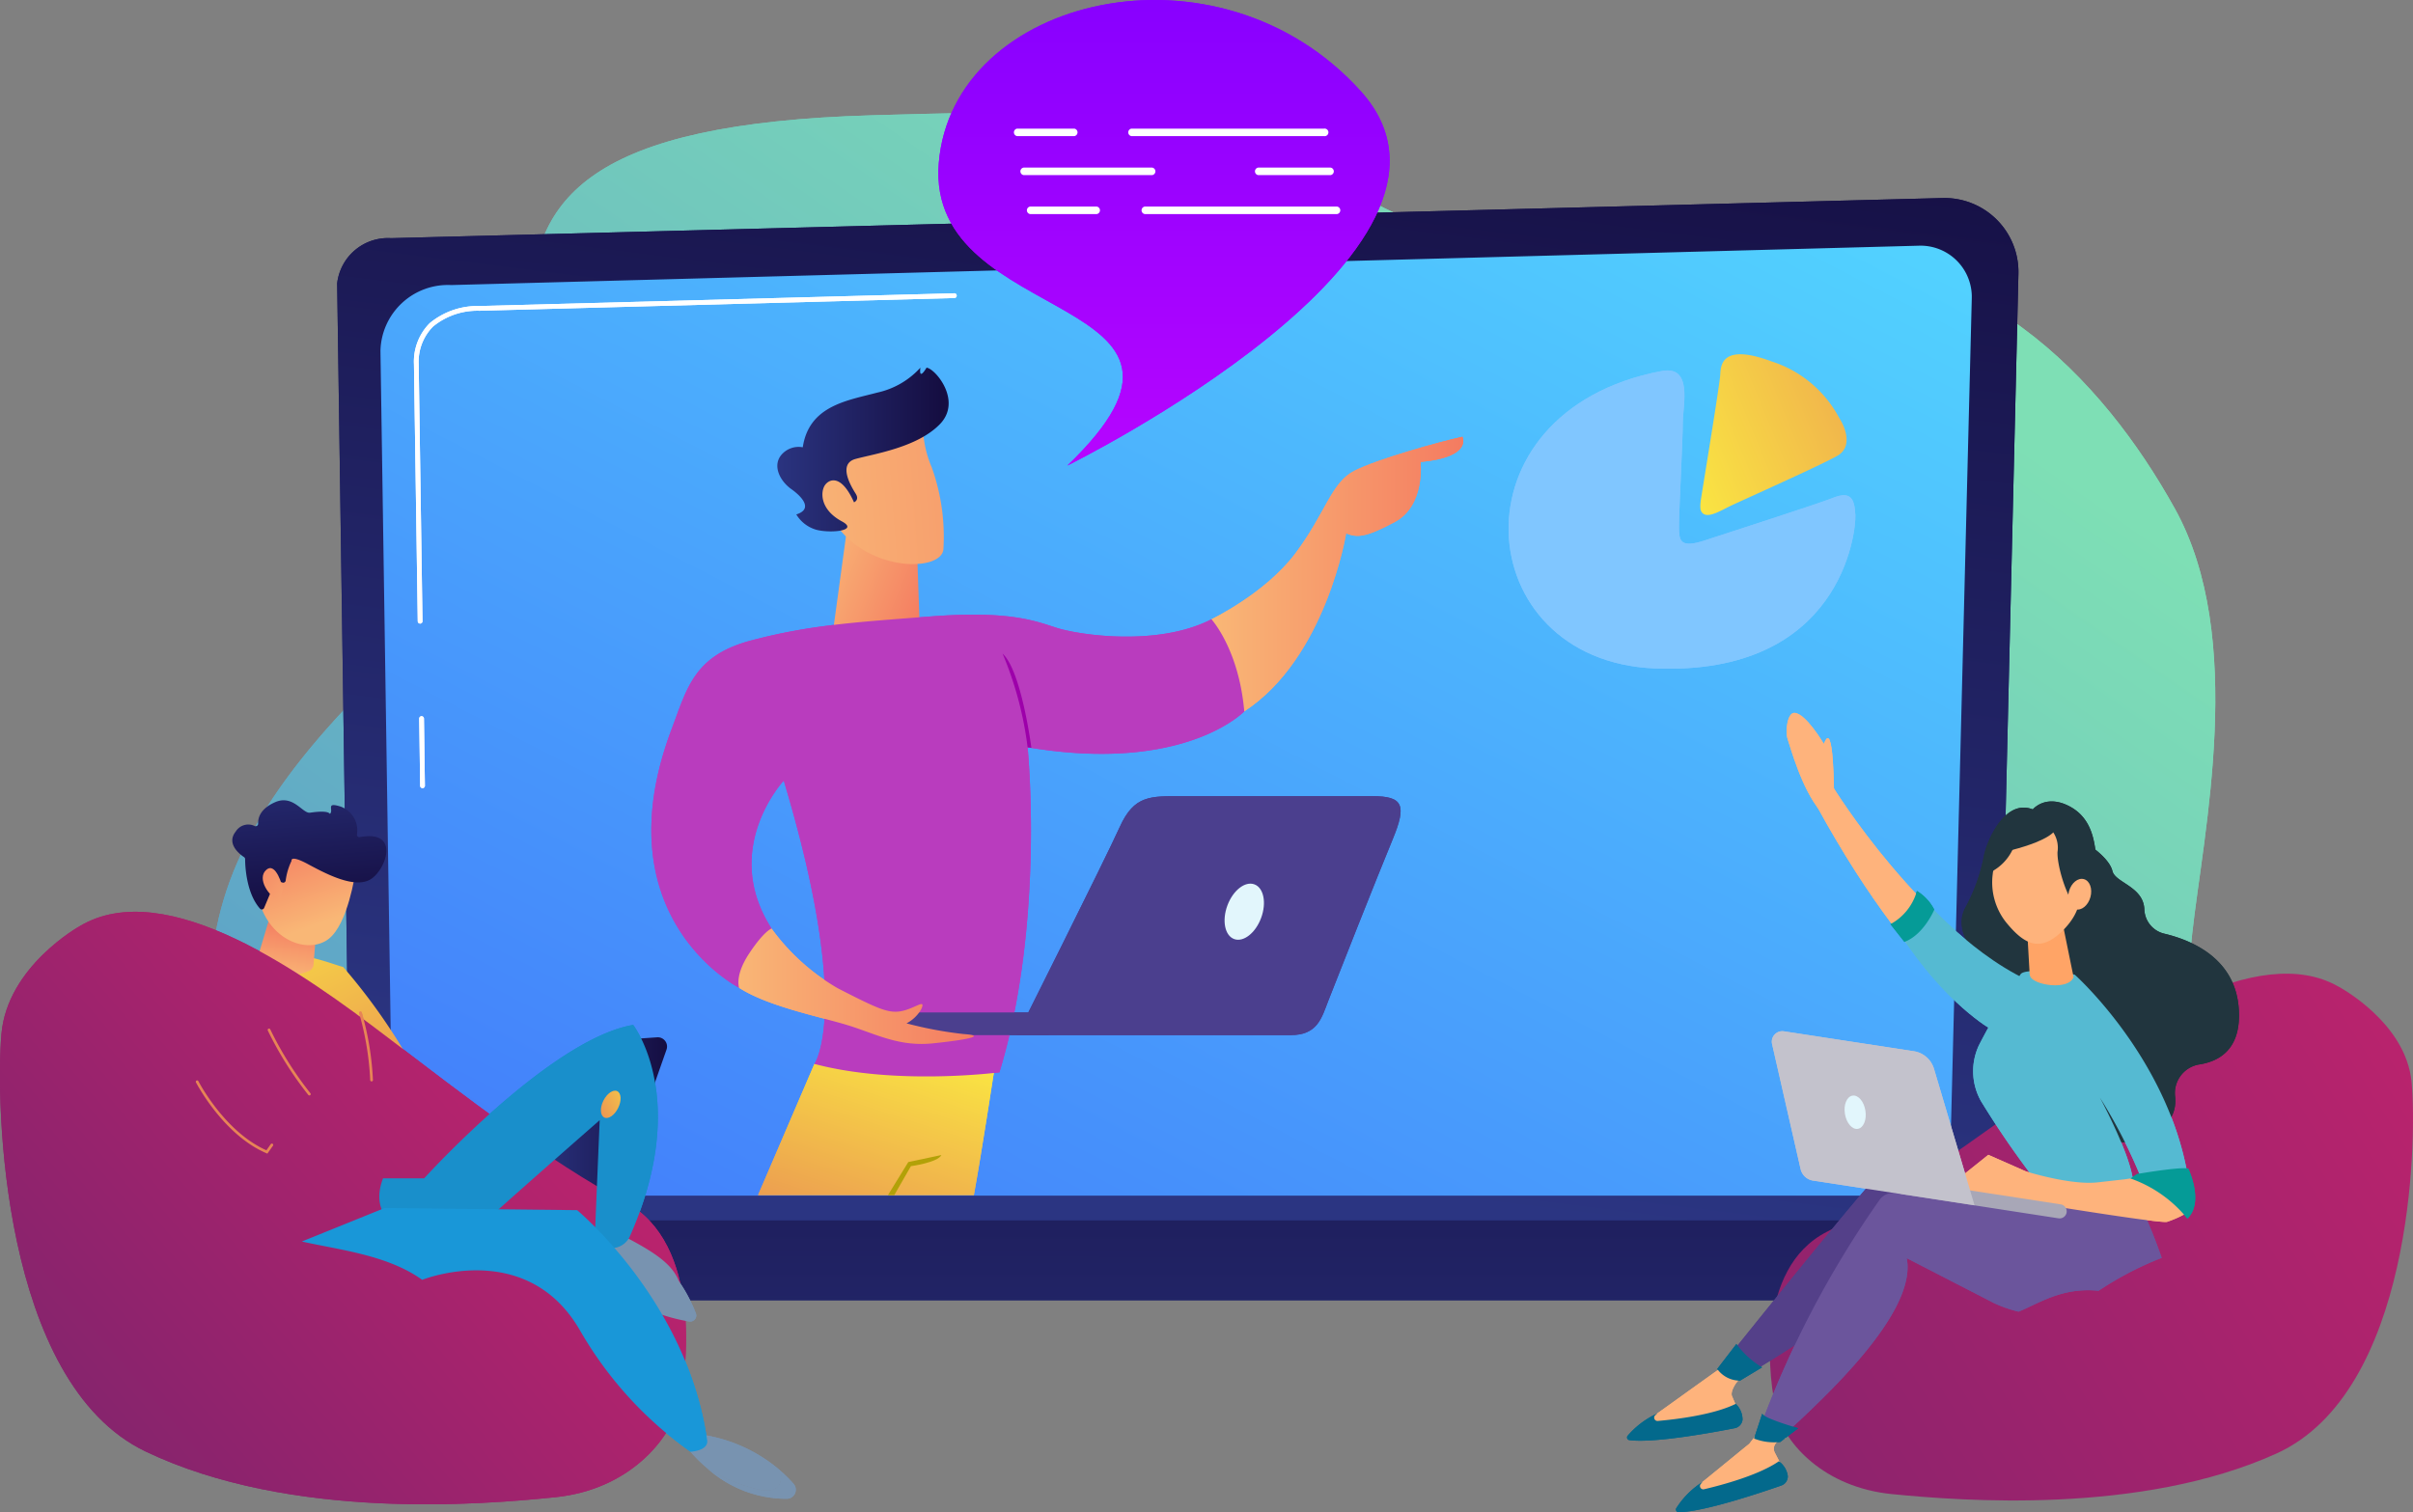 <svg xmlns="http://www.w3.org/2000/svg" xmlns:xlink="http://www.w3.org/1999/xlink" width="254.372" height="159.461" viewBox="0 0 254.372 159.461">
  <rect x="0" y="0" width="254.372" height="159.461" fill="#808080" stroke="none"/>
  <defs>
    <linearGradient id="linear-gradient" x1="0.072" y1="0.926" x2="0.874" y2="0.24" gradientUnits="objectBoundingBox">
      <stop offset="0" stop-color="#5ca1c9"/>
      <stop offset="1" stop-color="#7edfb5"/>
    </linearGradient>
    <linearGradient id="linear-gradient-3" x1="0.411" y1="0.932" x2="0.634" y2="-0.163" gradientUnits="objectBoundingBox">
      <stop offset="0" stop-color="#2b3582"/>
      <stop offset="1" stop-color="#150e42"/>
    </linearGradient>
    <linearGradient id="linear-gradient-4" x1="1.027" y1="-0.088" x2="-0.579" y2="1.773" gradientUnits="objectBoundingBox">
      <stop offset="0" stop-color="#53d8ff"/>
      <stop offset="1" stop-color="#3840f7"/>
    </linearGradient>
    <linearGradient id="linear-gradient-5" x1="0" y1="0.5" x2="1" y2="0.5" xlink:href="#linear-gradient-4"/>
    <linearGradient id="linear-gradient-9" x1="0.463" y1="5.274" x2="0.538" y2="-4.364" xlink:href="#linear-gradient-3"/>
    <linearGradient id="linear-gradient-11" x1="0.5" x2="0.5" y2="1" gradientUnits="objectBoundingBox">
      <stop offset="0" stop-color="#80f"/>
      <stop offset="1" stop-color="#b605ff"/>
    </linearGradient>
    <linearGradient id="linear-gradient-13" x1="1.041" y1="-0.295" x2="-0.728" y2="2.739" gradientUnits="objectBoundingBox">
      <stop offset="0" stop-color="#fdf53f"/>
      <stop offset="0.665" stop-color="#e57a58"/>
      <stop offset="1" stop-color="#d93c65"/>
    </linearGradient>
    <linearGradient id="linear-gradient-14" y1="0.5" x2="1" y2="0.5" gradientUnits="objectBoundingBox">
      <stop offset="0" stop-color="#f9b776"/>
      <stop offset="1" stop-color="#f47960"/>
    </linearGradient>
    <linearGradient id="linear-gradient-15" x1="-0.143" y1="0.118" x2="0.987" y2="0.852" xlink:href="#linear-gradient-14"/>
    <linearGradient id="linear-gradient-16" x1="-0.051" y1="0.573" x2="2.769" y2="0.325" xlink:href="#linear-gradient-14"/>
    <linearGradient id="linear-gradient-17" x1="0" y1="0.5" x2="1" y2="0.5" xlink:href="#linear-gradient-3"/>
    <linearGradient id="linear-gradient-25" x1="1" y1="0.172" x2="-0.62" y2="1.419" gradientUnits="objectBoundingBox">
      <stop offset="0" stop-color="#cb236d"/>
      <stop offset="1" stop-color="#4c246d"/>
    </linearGradient>
    <linearGradient id="linear-gradient-26" x1="0.721" y1="0.212" x2="0.27" y2="0.899" xlink:href="#linear-gradient-14"/>
    <linearGradient id="linear-gradient-27" x1="0.293" y1="-0.229" x2="0.941" y2="1.514" xlink:href="#linear-gradient-13"/>
    <linearGradient id="linear-gradient-28" x1="0.461" y1="0.791" x2="1.158" y2="-1.379" xlink:href="#linear-gradient-14"/>
    <linearGradient id="linear-gradient-29" x1="0.443" y1="1.062" x2="0.553" y2="0.1" xlink:href="#linear-gradient-14"/>
    <linearGradient id="linear-gradient-30" x1="0.619" y1="0.82" x2="0.308" y2="-0.114" xlink:href="#linear-gradient-14"/>
    <linearGradient id="linear-gradient-31" x1="0.39" y1="-0.473" x2="0.567" y2="0.954" xlink:href="#linear-gradient-3"/>
    <linearGradient id="linear-gradient-32" x1="1.286" y1="2.058" x2="-0.186" y2="-0.895" xlink:href="#linear-gradient-14"/>
    <linearGradient id="linear-gradient-34" x1="2.227" y1="-0.762" x2="-2.036" y2="2.353" gradientUnits="objectBoundingBox">
      <stop offset="0" stop-color="#fdf53f"/>
      <stop offset="1" stop-color="#d93c65"/>
    </linearGradient>
    <linearGradient id="linear-gradient-35" x1="1.018" y1="-0.604" x2="0.278" y2="0.973" xlink:href="#linear-gradient-3"/>
    <linearGradient id="linear-gradient-47" x1="1.269" y1="-0.322" x2="-1.712" y2="1.267" xlink:href="#linear-gradient-25"/>
    <linearGradient id="linear-gradient-49" x1="-0.489" y1="0.85" x2="3.46" y2="-1.121" xlink:href="#linear-gradient-13"/>
  </defs>
  <g id="Grupo_2055" data-name="Grupo 2055" transform="translate(-640.136 -177)">
    <path id="Trazado_3154" data-name="Trazado 3154" d="M5993.685,6969.892c.276-10.624,5.222-20.168,17.519-32.271s15.94-27.181,16.213-38.8,6.195-19.511,36.071-20.361,35.069-.48,49.917,7.684,23.592,8.932,44.906,7.2,34.888,12.966,42.448,26.6,3.006,34.095,1.822,44.852,2.186,20.169-6.194,27.277-157.1,8.484-169.608,6.819S5993.259,6986.22,5993.685,6969.892Z" transform="translate(-5331.354 -6689.305)" fill="url(#linear-gradient)"/>
    <path id="Trazado_3249" data-name="Trazado 3249" d="M5993.685,6969.892c.276-10.624,5.222-20.168,17.519-32.271s15.94-27.181,16.213-38.8,6.195-19.511,36.071-20.361,35.069-.48,49.917,7.684,23.592,8.932,44.906,7.2,34.888,12.966,42.448,26.6,3.006,34.095,1.822,44.852,2.186,20.169-6.194,27.277-157.1,8.484-169.608,6.819S5993.259,6986.22,5993.685,6969.892Z" transform="translate(-5331.354 -6689.305)" fill="url(#linear-gradient)"/>
    <g id="Grupo_2047" data-name="Grupo 2047" transform="translate(675.68 197.88)">
      <path id="Trazado_3155" data-name="Trazado 3155" d="M6222.7,7019.937a3.1,3.1,0,0,1-3.1,3.091H6052.254a3.1,3.1,0,0,1-3.095-3.091l-1.393-96.176a5.389,5.389,0,0,1,5.675-4.771L6217,6914.759a7.8,7.8,0,0,1,8,7.977Z" transform="translate(-6047.767 -6914.756)" fill="url(#linear-gradient-3)"/>
      <path id="Trazado_3156" data-name="Trazado 3156" d="M5275.9,6981.383a2.9,2.9,0,0,1-2.89,2.891h-158.37a2.9,2.9,0,0,1-2.891-2.891l-1.3-86.187a7.113,7.113,0,0,1,7.457-6.94l154.747-4.151a5.4,5.4,0,0,1,5.549,5.256c0,.093,0,.187,0,.28Z" transform="translate(-5105.886 -6879.077)" fill="url(#linear-gradient-4)"/>
      <path id="Trazado_3159" data-name="Trazado 3159" d="M5144,6997.169c.165-7.124.1-70.2-.306-75.651s8.077-6.47,21.1-7.083,122.937-3.041,125.767-3.27c6.362-.516,7.678,8.992,7.042,29.633-.479,15.507-1.271,41.053-1.636,52.8a6.482,6.482,0,0,1-6.467,6.284c-26.449.073-127.82.363-134.568.564C5147.168,7000.677,5143.932,6999.993,5144,6997.169Z" transform="translate(-5131.16 -6899.642)" fill="url(#linear-gradient-5)"/>
    </g>
    <g id="Grupo_2048" data-name="Grupo 2048" transform="translate(675.68 197.88)">
      <path id="Trazado_3155-2" data-name="Trazado 3155" d="M6222.7,7019.937a3.1,3.1,0,0,1-3.1,3.091H6052.254a3.1,3.1,0,0,1-3.095-3.091l-1.393-96.176a5.389,5.389,0,0,1,5.675-4.771L6217,6914.759a7.8,7.8,0,0,1,8,7.977Z" transform="translate(-6047.767 -6914.756)" fill="url(#linear-gradient-3)"/>
      <path id="Trazado_3156-2" data-name="Trazado 3156" d="M5275.9,6981.383a2.9,2.9,0,0,1-2.89,2.891h-158.37a2.9,2.9,0,0,1-2.891-2.891l-1.3-86.187a7.113,7.113,0,0,1,7.457-6.94l154.747-4.151a5.4,5.4,0,0,1,5.549,5.256c0,.093,0,.187,0,.28Z" transform="translate(-5105.886 -6879.077)" fill="url(#linear-gradient-4)"/>
      <path id="Trazado_3159-2" data-name="Trazado 3159" d="M5144,6997.169c.165-7.124.1-70.2-.306-75.651s8.077-6.47,21.1-7.083,122.937-3.041,125.767-3.27c6.362-.516,7.678,8.992,7.042,29.633-.479,15.507-1.271,41.053-1.636,52.8a6.482,6.482,0,0,1-6.467,6.284c-26.449.073-127.82.363-134.568.564C5147.168,7000.677,5143.932,6999.993,5144,6997.169Z" transform="translate(-5131.16 -6899.642)" fill="url(#linear-gradient-5)"/>
    </g>
    <g id="Grupo_2000" data-name="Grupo 2000" transform="translate(683.776 207.927)">
      <path id="Trazado_3157" data-name="Trazado 3157" d="M6076.369,7136.882a.249.249,0,0,1-.249-.247l-.1-7.08a.249.249,0,0,1,.246-.253.255.255,0,0,1,.253.246l.1,7.081a.25.25,0,0,1-.246.253Z" transform="translate(-6075.467 -7084.703)" fill="#fff"/>
      <path id="Trazado_3158" data-name="Trazado 3158" d="M6074.441,6983.51a.251.251,0,0,1-.25-.246l-.4-27.119a5.752,5.752,0,0,1,1.662-4.314,7.912,7.912,0,0,1,5.238-1.807l50.059-1.343a.25.25,0,0,1,.013.5l-50.073,1.342a7.363,7.363,0,0,0-4.891,1.668,5.27,5.27,0,0,0-1.509,3.951l.4,27.114a.25.25,0,0,1-.246.254Z" transform="translate(-6073.793 -6948.681)" fill="#fff"/>
    </g>
    <g id="Grupo_2052" data-name="Grupo 2052" transform="translate(683.776 207.927)">
      <path id="Trazado_3157-2" data-name="Trazado 3157" d="M6076.369,7136.882a.249.249,0,0,1-.249-.247l-.1-7.08a.249.249,0,0,1,.246-.253.255.255,0,0,1,.253.246l.1,7.081a.25.25,0,0,1-.246.253Z" transform="translate(-6075.467 -7084.703)" fill="#fff"/>
      <path id="Trazado_3158-2" data-name="Trazado 3158" d="M6074.441,6983.51a.251.251,0,0,1-.25-.246l-.4-27.119a5.752,5.752,0,0,1,1.662-4.314,7.912,7.912,0,0,1,5.238-1.807l50.059-1.343a.25.25,0,0,1,.013.5l-50.073,1.342a7.363,7.363,0,0,0-4.891,1.668,5.27,5.27,0,0,0-1.509,3.951l.4,27.114a.25.25,0,0,1-.246.254Z" transform="translate(-6073.793 -6948.681)" fill="#fff"/>
    </g>
    <path id="Trazado_3160" data-name="Trazado 3160" d="M6205.243,7359.8H6016.388a4.238,4.238,0,0,1-4.225-4.225h0a4.237,4.237,0,0,1,4.225-4.225h188.855a4.238,4.238,0,0,1,4.226,4.225h0A4.238,4.238,0,0,1,6205.243,7359.8Z" transform="translate(-5345.275 -7045.661)" fill="url(#linear-gradient-9)"/>
    <path id="Trazado_3250" data-name="Trazado 3250" d="M6205.243,7359.8H6016.388a4.238,4.238,0,0,1-4.225-4.225h0a4.237,4.237,0,0,1,4.225-4.225h188.855a4.238,4.238,0,0,1,4.226,4.225h0A4.238,4.238,0,0,1,6205.243,7359.8Z" transform="translate(-5345.275 -7045.661)" fill="url(#linear-gradient-9)"/>
    <g id="Grupo_2004" data-name="Grupo 2004" transform="translate(739.056 177)">
      <path id="Trazado_3161" data-name="Trazado 3161" d="M6283.234,6879.289s46-22.726,30.954-39.458-43.086-10.044-44.507,7.566S6302.394,6860.877,6283.234,6879.289Z" transform="translate(-6269.638 -6830.193)" fill="url(#linear-gradient-11)"/>
      <g id="Grupo_2003" data-name="Grupo 2003" transform="translate(7.913 13.563)">
        <path id="Trazado_3162" data-name="Trazado 3162" d="M6371.183,6885.912h-20.3a.4.4,0,0,1,0-.791h20.3a.4.4,0,1,1,0,.791Z" transform="translate(-6338.438 -6885.121)" fill="#fff"/>
        <path id="Trazado_3163" data-name="Trazado 3163" d="M6308.1,6885.912h-6.024a.4.4,0,0,1,0-.791h6.024a.4.4,0,0,1,0,.791Z" transform="translate(-6301.684 -6885.121)" fill="#fff"/>
        <path id="Trazado_3164" data-name="Trazado 3164" d="M6412.615,6902.557h-7.623a.4.4,0,0,1,0-.792h7.623a.4.4,0,0,1,0,.792Z" transform="translate(-6379.186 -6897.655)" fill="#fff"/>
        <path id="Trazado_3165" data-name="Trazado 3165" d="M6318.394,6902.557H6304.85a.4.4,0,0,1,0-.792h13.543a.4.4,0,0,1,0,.792Z" transform="translate(-6303.771 -6897.655)" fill="#fff"/>
        <path id="Trazado_3166" data-name="Trazado 3166" d="M6376.837,6919.2h-20.262a.4.4,0,0,1,0-.792h20.262a.4.4,0,0,1,0,.792Z" transform="translate(-6342.724 -6910.189)" fill="#fff"/>
        <path id="Trazado_3167" data-name="Trazado 3167" d="M6314.635,6919.2h-7.015a.4.4,0,0,1,0-.792h7.015a.4.4,0,0,1,0,.792Z" transform="translate(-6305.857 -6910.189)" fill="#fff"/>
      </g>
    </g>
    <g id="Grupo_2051" data-name="Grupo 2051" transform="translate(739.056 177)">
      <path id="Trazado_3161-2" data-name="Trazado 3161" d="M6283.234,6879.289s46-22.726,30.954-39.458-43.086-10.044-44.507,7.566S6302.394,6860.877,6283.234,6879.289Z" transform="translate(-6269.638 -6830.193)" fill="url(#linear-gradient-11)"/>
      <g id="Grupo_2003-2" data-name="Grupo 2003" transform="translate(7.913 13.563)">
        <path id="Trazado_3162-2" data-name="Trazado 3162" d="M6371.183,6885.912h-20.3a.4.4,0,0,1,0-.791h20.3a.4.4,0,1,1,0,.791Z" transform="translate(-6338.438 -6885.121)" fill="#fff"/>
        <path id="Trazado_3163-2" data-name="Trazado 3163" d="M6308.1,6885.912h-6.024a.4.4,0,0,1,0-.791h6.024a.4.4,0,0,1,0,.791Z" transform="translate(-6301.684 -6885.121)" fill="#fff"/>
        <path id="Trazado_3164-2" data-name="Trazado 3164" d="M6412.615,6902.557h-7.623a.4.4,0,0,1,0-.792h7.623a.4.4,0,0,1,0,.792Z" transform="translate(-6379.186 -6897.655)" fill="#fff"/>
        <path id="Trazado_3165-2" data-name="Trazado 3165" d="M6318.394,6902.557H6304.85a.4.4,0,0,1,0-.792h13.543a.4.4,0,0,1,0,.792Z" transform="translate(-6303.771 -6897.655)" fill="#fff"/>
        <path id="Trazado_3166-2" data-name="Trazado 3166" d="M6376.837,6919.2h-20.262a.4.4,0,0,1,0-.792h20.262a.4.4,0,0,1,0,.792Z" transform="translate(-6342.724 -6910.189)" fill="#fff"/>
        <path id="Trazado_3167-2" data-name="Trazado 3167" d="M6314.635,6919.2h-7.015a.4.4,0,0,1,0-.792h7.015a.4.4,0,0,1,0,.792Z" transform="translate(-6305.857 -6910.189)" fill="#fff"/>
      </g>
    </g>
    <g id="Grupo_2005" data-name="Grupo 2005" transform="translate(708.798 215.774)">
      <path id="Trazado_3168" data-name="Trazado 3168" d="M6201.366,7298.375l5.939-13.83,18.911.954s-1.33,8.665-2.1,12.876Z" transform="translate(-6190.114 -7211.129)" fill="url(#linear-gradient-13)"/>
      <path id="Trazado_3169" data-name="Trazado 3169" d="M6394.929,7035.957s5.677-2.716,8.862-6.971,3.76-7.447,6.2-8.688,8.955-3.058,11.392-3.59c0,0,1.125,2.145-4.411,2.66,0,0,.516,4.587-2.693,6.316s-4.039,1.646-5.153,1.214c0,0-2.128,13.148-10.738,18.767Z" transform="translate(-6335.881 -7009.427)" fill="url(#linear-gradient-14)"/>
      <path id="Trazado_3170" data-name="Trazado 3170" d="M6157.928,7104.777c1.639-4.351,2.36-7.779,8.411-9.375s10.639-1.9,18.917-2.527,10.97.465,13.264,1.2,10.605,2.028,16.323-.9c0,0,2.893,3.158,3.458,9.708,0,0-6.25,6.582-22.839,3.79,0,0,1.862,18.407-2.97,34.275,0,0-10.861,1.418-19.5-.886,0,0,4.034-5.674-3.236-29.876,0,0-6.694,7.18-1.286,15.6a19.95,19.95,0,0,0-3.413,6.25S6150.448,7124.635,6157.928,7104.777Z" transform="translate(-6155.796 -7066.645)" fill="#b93cbe"/>
      <path id="Trazado_3171" data-name="Trazado 3171" d="M6257.5,7327.676l1.751-3.047s2.837-.388,3.214-1.175l-3.491.742-2.139,3.479Z" transform="translate(-6231.887 -7240.43)" fill="#b2a108"/>
      <path id="Trazado_3172" data-name="Trazado 3172" d="M6308.789,7119.276s-1.04-8.122-3.035-9.939a37.266,37.266,0,0,1,2.637,9.874Z" transform="translate(-6268.726 -7079.185)" fill="#9d00aa"/>
      <path id="Trazado_3173" data-name="Trazado 3173" d="M6311.9,7195.391s9.3-18.55,10.828-21.941,3.259-3.258,6.583-3.258h20.058c3.235,0,3.635.931,2.128,4.565s-6.1,15.249-6.793,17.044-1.131,3.59-3.957,3.59Z" transform="translate(-6273.353 -7125.011)" fill="#4b3f8e"/>
      <path id="Trazado_3174" data-name="Trazado 3174" d="M6260.407,7262.554H6275.8l-.565,2.393h-16.423Z" transform="translate(-6233.374 -7194.567)" fill="#4b3f8e"/>
      <ellipse id="Elipse_298" data-name="Elipse 298" cx="3.075" cy="1.895" rx="3.075" ry="1.895" transform="translate(59.657 59.586) rotate(-69.602)" fill="#e2f6fc"/>
      <path id="Trazado_3175" data-name="Trazado 3175" d="M6233.23,7066.581s4.921,3.391,9.175-.532l-.3-8.677-7.347-1.985Z" transform="translate(-6214.11 -7038.556)" fill="url(#linear-gradient-15)"/>
      <path id="Trazado_3176" data-name="Trazado 3176" d="M6229.862,7004.256a11.5,11.5,0,0,0,.931,4.422,21.666,21.666,0,0,1,1.23,8.644c-.2,2.327-7.58,2.46-11.2-2.427s-4.687-6.117-4.687-6.117l11.8-7.014Z" transform="translate(-6201.234 -6998.173)" fill="url(#linear-gradient-16)"/>
      <path id="Trazado_3177" data-name="Trazado 3177" d="M6217.667,7001.418s.6-.232.183-.9-1.964-3.142-.019-3.674,6.518-1.213,8.895-3.672-.5-5.869-1.413-5.952c0,0-.831,1.463-.648,0a8.634,8.634,0,0,1-4.537,2.627c-3.192.847-7.2,1.379-7.863,5.768a2.382,2.382,0,0,0-2.294.847c-.915,1.164-.066,2.744,1.081,3.558s2.327,2.11.532,2.676a3.621,3.621,0,0,0,2.095,1.612c1.446.4,4.576.125,2.708-.881-2.359-1.272-2.246-3.158-1.78-3.823C6215.044,6998.98,6216.32,6998.4,6217.667,7001.418Z" transform="translate(-6196.302 -6987.223)" fill="url(#linear-gradient-17)"/>
      <path id="Trazado_3178" data-name="Trazado 3178" d="M6196.461,7226.74a22.683,22.683,0,0,0,6.981,6.294c4.012,2.062,5.164,2.572,6.383,2.46s2.372-.975,2.527-.753-.51,1.417-1.662,1.994a40.207,40.207,0,0,0,6.051,1.13c2.5.177.2.621-3.236.976s-5.7-.824-8.577-1.773-8.688-2.017-11.879-4.078c0,0-.51-1.263,1.063-3.635S6196.461,7226.74,6196.461,7226.74Z" transform="translate(-6183.791 -7167.597)" fill="url(#linear-gradient-14)"/>
    </g>
    <g id="Grupo_2050" data-name="Grupo 2050" transform="translate(708.798 215.774)">
      <path id="Trazado_3168-2" data-name="Trazado 3168" d="M6201.366,7298.375l5.939-13.83,18.911.954s-1.33,8.665-2.1,12.876Z" transform="translate(-6190.114 -7211.129)" fill="url(#linear-gradient-13)"/>
      <path id="Trazado_3169-2" data-name="Trazado 3169" d="M6394.929,7035.957s5.677-2.716,8.862-6.971,3.76-7.447,6.2-8.688,8.955-3.058,11.392-3.59c0,0,1.125,2.145-4.411,2.66,0,0,.516,4.587-2.693,6.316s-4.039,1.646-5.153,1.214c0,0-2.128,13.148-10.738,18.767Z" transform="translate(-6335.881 -7009.427)" fill="url(#linear-gradient-14)"/>
      <path id="Trazado_3170-2" data-name="Trazado 3170" d="M6157.928,7104.777c1.639-4.351,2.36-7.779,8.411-9.375s10.639-1.9,18.917-2.527,10.97.465,13.264,1.2,10.605,2.028,16.323-.9c0,0,2.893,3.158,3.458,9.708,0,0-6.25,6.582-22.839,3.79,0,0,1.862,18.407-2.97,34.275,0,0-10.861,1.418-19.5-.886,0,0,4.034-5.674-3.236-29.876,0,0-6.694,7.18-1.286,15.6a19.95,19.95,0,0,0-3.413,6.25S6150.448,7124.635,6157.928,7104.777Z" transform="translate(-6155.796 -7066.645)" fill="#b93cbe"/>
      <path id="Trazado_3171-2" data-name="Trazado 3171" d="M6257.5,7327.676l1.751-3.047s2.837-.388,3.214-1.175l-3.491.742-2.139,3.479Z" transform="translate(-6231.887 -7240.43)" fill="#b2a108"/>
      <path id="Trazado_3172-2" data-name="Trazado 3172" d="M6308.789,7119.276s-1.04-8.122-3.035-9.939a37.266,37.266,0,0,1,2.637,9.874Z" transform="translate(-6268.726 -7079.185)" fill="#9d00aa"/>
      <path id="Trazado_3173-2" data-name="Trazado 3173" d="M6311.9,7195.391s9.3-18.55,10.828-21.941,3.259-3.258,6.583-3.258h20.058c3.235,0,3.635.931,2.128,4.565s-6.1,15.249-6.793,17.044-1.131,3.59-3.957,3.59Z" transform="translate(-6273.353 -7125.011)" fill="#4b3f8e"/>
      <path id="Trazado_3174-2" data-name="Trazado 3174" d="M6260.407,7262.554H6275.8l-.565,2.393h-16.423Z" transform="translate(-6233.374 -7194.567)" fill="#4b3f8e"/>
      <ellipse id="Elipse_298-2" data-name="Elipse 298" cx="3.075" cy="1.895" rx="3.075" ry="1.895" transform="translate(59.657 59.586) rotate(-69.602)" fill="#e2f6fc"/>
      <path id="Trazado_3175-2" data-name="Trazado 3175" d="M6233.23,7066.581s4.921,3.391,9.175-.532l-.3-8.677-7.347-1.985Z" transform="translate(-6214.11 -7038.556)" fill="url(#linear-gradient-15)"/>
      <path id="Trazado_3176-2" data-name="Trazado 3176" d="M6229.862,7004.256a11.5,11.5,0,0,0,.931,4.422,21.666,21.666,0,0,1,1.23,8.644c-.2,2.327-7.58,2.46-11.2-2.427s-4.687-6.117-4.687-6.117l11.8-7.014Z" transform="translate(-6201.234 -6998.173)" fill="url(#linear-gradient-16)"/>
      <path id="Trazado_3177-2" data-name="Trazado 3177" d="M6217.667,7001.418s.6-.232.183-.9-1.964-3.142-.019-3.674,6.518-1.213,8.895-3.672-.5-5.869-1.413-5.952c0,0-.831,1.463-.648,0a8.634,8.634,0,0,1-4.537,2.627c-3.192.847-7.2,1.379-7.863,5.768a2.382,2.382,0,0,0-2.294.847c-.915,1.164-.066,2.744,1.081,3.558s2.327,2.11.532,2.676a3.621,3.621,0,0,0,2.095,1.612c1.446.4,4.576.125,2.708-.881-2.359-1.272-2.246-3.158-1.78-3.823C6215.044,6998.98,6216.32,6998.4,6217.667,7001.418Z" transform="translate(-6196.302 -6987.223)" fill="url(#linear-gradient-17)"/>
      <path id="Trazado_3178-2" data-name="Trazado 3178" d="M6196.461,7226.74a22.683,22.683,0,0,0,6.981,6.294c4.012,2.062,5.164,2.572,6.383,2.46s2.372-.975,2.527-.753-.51,1.417-1.662,1.994a40.207,40.207,0,0,0,6.051,1.13c2.5.177.2.621-3.236.976s-5.7-.824-8.577-1.773-8.688-2.017-11.879-4.078c0,0-.51-1.263,1.063-3.635S6196.461,7226.74,6196.461,7226.74Z" transform="translate(-6183.791 -7167.597)" fill="url(#linear-gradient-14)"/>
    </g>
    <g id="Grupo_2022" data-name="Grupo 2022" transform="translate(640.136 261.382)">
      <g id="Grupo_2014" data-name="Grupo 2014" transform="translate(0 0)">
        <path id="Trazado_3202" data-name="Trazado 3202" d="M5870,7218.927s-7.612,4.217-8.241,11.352-.053,36.755,15.21,44.044,35.464,5.61,43.2,4.813,12.021-6.052,12.979-9.671,2.5-17.1-5.631-21.446-16.679-11.01-25.217-17.5S5879.133,7213.448,5870,7218.927Z" transform="translate(-5861.607 -7205.639)" fill="url(#linear-gradient-25)"/>
        <path id="Trazado_3203" data-name="Trazado 3203" d="M6111.794,7351.349s-2.054.109-2.306,4.335a24.407,24.407,0,0,0,11.2,5.287c.482.076-.675-3.3-.85-3.755C6119.008,7355.041,6116.4,7353.641,6111.794,7351.349Z" transform="translate(-6048.28 -7306.508)" fill="#7893b0"/>
        <path id="Trazado_3204" data-name="Trazado 3204" d="M6023.936,7281.888h4.335s13.306-14.694,22.031-16.177c0,0,6.075,7.754-.323,22.242a2.114,2.114,0,0,1-3.028,1,1.73,1.73,0,0,1-.692-.824l.515-12.371s-11.35,9.927-13.322,11.842S6021.451,7288.345,6023.936,7281.888Z" transform="translate(-5983.557 -7242.017)" fill="#198fcb"/>
        <path id="Trazado_3205" data-name="Trazado 3205" d="M6163.442,7444.3a16.3,16.3,0,0,0-8.89-3.89l-1.414.863a15.347,15.347,0,0,0,2.548,2.733,17.778,17.778,0,0,0,5.786,2.327C6163.356,7446.589,6163.633,7445.45,6163.442,7444.3Z" transform="translate(-6081.152 -7373.581)" fill="#7893b0"/>
        <path id="Trazado_3206" data-name="Trazado 3206" d="M6119.837,7368.467c-1.119.363-1.611,1.948-4.451.9a25.057,25.057,0,0,1-5.84-3.077c-.024.2-.043.418-.057.646,0,0,5.022,4.777,11.458,5.794a.641.641,0,0,0,.691-.864A16.122,16.122,0,0,0,6119.837,7368.467Z" transform="translate(-6048.28 -7317.76)" fill="#7893b0"/>
        <path id="Trazado_3207" data-name="Trazado 3207" d="M6172.579,7456.634a14.945,14.945,0,0,0-1.368-1.359c.191,1.147-.086,2.285-1.97,2.034a17.765,17.765,0,0,1-5.786-2.327,12.5,12.5,0,0,0,8.423,3.233A.955.955,0,0,0,6172.579,7456.634Z" transform="translate(-6088.921 -7384.551)" fill="#7893b0"/>
        <path id="Trazado_3208" data-name="Trazado 3208" d="M5999.181,7343.927l20.3.22s11.593,9.591,13.7,24.217c0,0,.35,1.076-1.746,1.26a40.236,40.236,0,0,1-11.579-12.671c-5.6-9.923-16.706-5.457-16.706-5.457-3.647-2.629-8.8-3.166-12.686-4.042Z" transform="translate(-5958.643 -7300.919)" fill="#1997d8"/>
        <path id="Trazado_3209" data-name="Trazado 3209" d="M6016.779,7277.7s2.185,10.952,12.893,15.285l3.809-.449.9,1.433-8.935.285a24.438,24.438,0,0,1-11.683-11.268C6013.629,7282.714,6011.4,7278.113,6016.779,7277.7Z" transform="translate(-5975.762 -7251.044)" fill="url(#linear-gradient-26)"/>
        <path id="Trazado_3210" data-name="Trazado 3210" d="M5961.448,7261.823a58.521,58.521,0,0,1-3.02-13.32,28.681,28.681,0,0,1,2.954-2.236.823.823,0,0,0,.322-1.066,63.3,63.3,0,0,0-6.267-8.621c-2.057-.513-10.494-4.524-16.436,3.6-2.551,3.488.506,14.226,12.075,25.345l2.387.458Z" transform="translate(-5919.259 -7218.994)" fill="url(#linear-gradient-27)"/>
        <path id="Trazado_3211" data-name="Trazado 3211" d="M5982.473,7295.256s6.9,8.175,15.732,9.371c0,0,2.281-2.08,3.978-1.338s4.023,4.021,4.023,4.021h-11.335s-10.717-.377-16.072-6.876C5979.229,7298.159,5980.521,7296.8,5982.473,7295.256Z" transform="translate(-5949.861 -7264.267)" fill="url(#linear-gradient-28)"/>
        <path id="Trazado_3212" data-name="Trazado 3212" d="M5972.688,7217.753l-1.51,5.039a.554.554,0,0,0,.214.616,5.634,5.634,0,0,0,5.237.526.822.822,0,0,0,.528-.705l.357-4.391Z" transform="translate(-5944.104 -7205.9)" fill="url(#linear-gradient-29)"/>
        <g id="Grupo_2013" data-name="Grupo 2013" transform="translate(24.495)">
          <path id="Trazado_3213" data-name="Trazado 3213" d="M5982.74,7190.724s-.743,5.222-2.75,6.828-5.915.4-7.235-3.541l2.63-6.731Z" transform="translate(-5969.805 -7182.952)" fill="url(#linear-gradient-30)"/>
          <path id="Trazado_3214" data-name="Trazado 3214" d="M5966.092,7178.438a.258.258,0,0,0,.336-.207,6.764,6.764,0,0,1,.62-2.086s-.191-.686,1.732.35,4.812,2.556,6.512,1.65c1.659-.883,3.338-5.326-1.044-4.5a.258.258,0,0,1-.308-.271,2.665,2.665,0,0,0-1.719-2.949c-1.592-.5-.737.313-1.1.746-.1.128.134-.434-2.128-.1-.776.112-1.772-1.947-3.679-1.107-1.57.69-1.814,1.659-1.789,2.262a.258.258,0,0,1-.367.246,1.552,1.552,0,0,0-2,.592c-1.024,1.283.44,2.4.879,2.689a.254.254,0,0,1,.116.212c0,.669.109,3.581,1.569,5.223a.26.26,0,0,0,.433-.074l1.124-2.678a.258.258,0,0,1,.319-.146Z" transform="translate(-5960.808 -7169.754)" fill="url(#linear-gradient-31)"/>
          <path id="Trazado_3215" data-name="Trazado 3215" d="M5975.878,7200.816s-.686-2.794-1.728-1.887.272,2.9,1.466,3.285Z" transform="translate(-5970.571 -7191.588)" fill="url(#linear-gradient-32)"/>
        </g>
        <path id="Trazado_3216" data-name="Trazado 3216" d="M6087.48,7289.677l5.089-16.973a1.736,1.736,0,0,1,1.544-1.232l6.871-.47a.974.974,0,0,1,.985,1.294l-5.689,16.208a1.428,1.428,0,0,1-1.2.947l-6.766.751Z" transform="translate(-6031.706 -7246)" fill="url(#linear-gradient-17)"/>
        <path id="Trazado_3217" data-name="Trazado 3217" d="M6119.953,7295.629c-.38.768-1.036,1.217-1.465,1s-.47-1.007-.09-1.772,1.037-1.217,1.466-1S6120.333,7294.863,6119.953,7295.629Z" transform="translate(-6054.792 -7263.172)" fill="url(#linear-gradient-34)"/>
        <path id="Trazado_3218" data-name="Trazado 3218" d="M6044.909,7342.6h-.033l-14.418-.729a.646.646,0,0,1,.065-1.291l14.417.729a.646.646,0,0,1-.031,1.291Z" transform="translate(-5988.303 -7298.399)" fill="url(#linear-gradient-35)"/>
        <path id="Trazado_3219" data-name="Trazado 3219" d="M6016.234,7267.369h0a.143.143,0,0,1-.142-.143,30.611,30.611,0,0,0-1.163-7.043.142.142,0,0,1,.1-.176.143.143,0,0,1,.177.1,30.881,30.881,0,0,1,1.174,7.124A.143.143,0,0,1,6016.234,7267.369Z" transform="translate(-5977.066 -7237.717)" fill="#e78456"/>
        <path id="Trazado_3220" data-name="Trazado 3220" d="M5980.276,7274.325a.144.144,0,0,1-.111-.054,36.484,36.484,0,0,1-4.273-6.8.143.143,0,0,1,.081-.185.141.141,0,0,1,.185.081,36.225,36.225,0,0,0,4.231,6.73.143.143,0,0,1-.023.2A.139.139,0,0,1,5980.276,7274.325Z" transform="translate(-5947.664 -7243.193)" fill="#e78456"/>
        <path id="Trazado_3221" data-name="Trazado 3221" d="M5952.745,7297.136l-.105-.046c-4.571-1.958-7.394-7.413-7.421-7.467a.142.142,0,1,1,.253-.13c.027.054,2.761,5.335,7.175,7.29l.457-.646a.142.142,0,1,1,.232.165Z" transform="translate(-5924.561 -7259.868)" fill="#e78456"/>
      </g>
    </g>
    <g id="Grupo_2053" data-name="Grupo 2053" transform="translate(640.136 261.382)">
      <g id="Grupo_2014-2" data-name="Grupo 2014" transform="translate(0 0)">
        <path id="Trazado_3202-2" data-name="Trazado 3202" d="M5870,7218.927s-7.612,4.217-8.241,11.352-.053,36.755,15.21,44.044,35.464,5.61,43.2,4.813,12.021-6.052,12.979-9.671,2.5-17.1-5.631-21.446-16.679-11.01-25.217-17.5S5879.133,7213.448,5870,7218.927Z" transform="translate(-5861.607 -7205.639)" fill="url(#linear-gradient-25)"/>
        <path id="Trazado_3203-2" data-name="Trazado 3203" d="M6111.794,7351.349s-2.054.109-2.306,4.335a24.407,24.407,0,0,0,11.2,5.287c.482.076-.675-3.3-.85-3.755C6119.008,7355.041,6116.4,7353.641,6111.794,7351.349Z" transform="translate(-6048.28 -7306.508)" fill="#7893b0"/>
        <path id="Trazado_3204-2" data-name="Trazado 3204" d="M6023.936,7281.888h4.335s13.306-14.694,22.031-16.177c0,0,6.075,7.754-.323,22.242a2.114,2.114,0,0,1-3.028,1,1.73,1.73,0,0,1-.692-.824l.515-12.371s-11.35,9.927-13.322,11.842S6021.451,7288.345,6023.936,7281.888Z" transform="translate(-5983.557 -7242.017)" fill="#198fcb"/>
        <path id="Trazado_3205-2" data-name="Trazado 3205" d="M6163.442,7444.3a16.3,16.3,0,0,0-8.89-3.89l-1.414.863a15.347,15.347,0,0,0,2.548,2.733,17.778,17.778,0,0,0,5.786,2.327C6163.356,7446.589,6163.633,7445.45,6163.442,7444.3Z" transform="translate(-6081.152 -7373.581)" fill="#7893b0"/>
        <path id="Trazado_3206-2" data-name="Trazado 3206" d="M6119.837,7368.467c-1.119.363-1.611,1.948-4.451.9a25.057,25.057,0,0,1-5.84-3.077c-.024.2-.043.418-.057.646,0,0,5.022,4.777,11.458,5.794a.641.641,0,0,0,.691-.864A16.122,16.122,0,0,0,6119.837,7368.467Z" transform="translate(-6048.28 -7317.76)" fill="#7893b0"/>
        <path id="Trazado_3207-2" data-name="Trazado 3207" d="M6172.579,7456.634a14.945,14.945,0,0,0-1.368-1.359c.191,1.147-.086,2.285-1.97,2.034a17.765,17.765,0,0,1-5.786-2.327,12.5,12.5,0,0,0,8.423,3.233A.955.955,0,0,0,6172.579,7456.634Z" transform="translate(-6088.921 -7384.551)" fill="#7893b0"/>
        <path id="Trazado_3208-2" data-name="Trazado 3208" d="M5999.181,7343.927l20.3.22s11.593,9.591,13.7,24.217c0,0,.35,1.076-1.746,1.26a40.236,40.236,0,0,1-11.579-12.671c-5.6-9.923-16.706-5.457-16.706-5.457-3.647-2.629-8.8-3.166-12.686-4.042Z" transform="translate(-5958.643 -7300.919)" fill="#1997d8"/>
        <path id="Trazado_3209-2" data-name="Trazado 3209" d="M6016.779,7277.7s2.185,10.952,12.893,15.285l3.809-.449.9,1.433-8.935.285a24.438,24.438,0,0,1-11.683-11.268C6013.629,7282.714,6011.4,7278.113,6016.779,7277.7Z" transform="translate(-5975.762 -7251.044)" fill="url(#linear-gradient-26)"/>
        <path id="Trazado_3210-2" data-name="Trazado 3210" d="M5961.448,7261.823a58.521,58.521,0,0,1-3.02-13.32,28.681,28.681,0,0,1,2.954-2.236.823.823,0,0,0,.322-1.066,63.3,63.3,0,0,0-6.267-8.621c-2.057-.513-10.494-4.524-16.436,3.6-2.551,3.488.506,14.226,12.075,25.345l2.387.458Z" transform="translate(-5919.259 -7218.994)" fill="url(#linear-gradient-27)"/>
        <path id="Trazado_3211-2" data-name="Trazado 3211" d="M5982.473,7295.256s6.9,8.175,15.732,9.371c0,0,2.281-2.08,3.978-1.338s4.023,4.021,4.023,4.021h-11.335s-10.717-.377-16.072-6.876C5979.229,7298.159,5980.521,7296.8,5982.473,7295.256Z" transform="translate(-5949.861 -7264.267)" fill="url(#linear-gradient-28)"/>
        <path id="Trazado_3212-2" data-name="Trazado 3212" d="M5972.688,7217.753l-1.51,5.039a.554.554,0,0,0,.214.616,5.634,5.634,0,0,0,5.237.526.822.822,0,0,0,.528-.705l.357-4.391Z" transform="translate(-5944.104 -7205.9)" fill="url(#linear-gradient-29)"/>
        <g id="Grupo_2013-2" data-name="Grupo 2013" transform="translate(24.495)">
          <path id="Trazado_3213-2" data-name="Trazado 3213" d="M5982.74,7190.724s-.743,5.222-2.75,6.828-5.915.4-7.235-3.541l2.63-6.731Z" transform="translate(-5969.805 -7182.952)" fill="url(#linear-gradient-30)"/>
          <path id="Trazado_3214-2" data-name="Trazado 3214" d="M5966.092,7178.438a.258.258,0,0,0,.336-.207,6.764,6.764,0,0,1,.62-2.086s-.191-.686,1.732.35,4.812,2.556,6.512,1.65c1.659-.883,3.338-5.326-1.044-4.5a.258.258,0,0,1-.308-.271,2.665,2.665,0,0,0-1.719-2.949c-1.592-.5-.737.313-1.1.746-.1.128.134-.434-2.128-.1-.776.112-1.772-1.947-3.679-1.107-1.57.69-1.814,1.659-1.789,2.262a.258.258,0,0,1-.367.246,1.552,1.552,0,0,0-2,.592c-1.024,1.283.44,2.4.879,2.689a.254.254,0,0,1,.116.212c0,.669.109,3.581,1.569,5.223a.26.26,0,0,0,.433-.074l1.124-2.678a.258.258,0,0,1,.319-.146Z" transform="translate(-5960.808 -7169.754)" fill="url(#linear-gradient-31)"/>
          <path id="Trazado_3215-2" data-name="Trazado 3215" d="M5975.878,7200.816s-.686-2.794-1.728-1.887.272,2.9,1.466,3.285Z" transform="translate(-5970.571 -7191.588)" fill="url(#linear-gradient-32)"/>
        </g>
        <path id="Trazado_3216-2" data-name="Trazado 3216" d="M6087.48,7289.677l5.089-16.973a1.736,1.736,0,0,1,1.544-1.232l6.871-.47a.974.974,0,0,1,.985,1.294l-5.689,16.208a1.428,1.428,0,0,1-1.2.947l-6.766.751Z" transform="translate(-6031.706 -7246)" fill="url(#linear-gradient-17)"/>
        <path id="Trazado_3217-2" data-name="Trazado 3217" d="M6119.953,7295.629c-.38.768-1.036,1.217-1.465,1s-.47-1.007-.09-1.772,1.037-1.217,1.466-1S6120.333,7294.863,6119.953,7295.629Z" transform="translate(-6054.792 -7263.172)" fill="url(#linear-gradient-34)"/>
        <path id="Trazado_3218-2" data-name="Trazado 3218" d="M6044.909,7342.6h-.033l-14.418-.729a.646.646,0,0,1,.065-1.291l14.417.729a.646.646,0,0,1-.031,1.291Z" transform="translate(-5988.303 -7298.399)" fill="url(#linear-gradient-35)"/>
        <path id="Trazado_3219-2" data-name="Trazado 3219" d="M6016.234,7267.369h0a.143.143,0,0,1-.142-.143,30.611,30.611,0,0,0-1.163-7.043.142.142,0,0,1,.1-.176.143.143,0,0,1,.177.1,30.881,30.881,0,0,1,1.174,7.124A.143.143,0,0,1,6016.234,7267.369Z" transform="translate(-5977.066 -7237.717)" fill="#e78456"/>
        <path id="Trazado_3220-2" data-name="Trazado 3220" d="M5980.276,7274.325a.144.144,0,0,1-.111-.054,36.484,36.484,0,0,1-4.273-6.8.143.143,0,0,1,.081-.185.141.141,0,0,1,.185.081,36.225,36.225,0,0,0,4.231,6.73.143.143,0,0,1-.023.2A.139.139,0,0,1,5980.276,7274.325Z" transform="translate(-5947.664 -7243.193)" fill="#e78456"/>
        <path id="Trazado_3221-2" data-name="Trazado 3221" d="M5952.745,7297.136l-.105-.046c-4.571-1.958-7.394-7.413-7.421-7.467a.142.142,0,1,1,.253-.13c.027.054,2.761,5.335,7.175,7.29l.457-.646a.142.142,0,1,1,.232.165Z" transform="translate(-5924.561 -7259.868)" fill="#e78456"/>
      </g>
    </g>
    <g id="Grupo_2046" data-name="Grupo 2046" transform="translate(811.652 252.172)">
      <path id="Trazado_3248" data-name="Trazado 3248" d="M6769.52,7270.74s7.134,3.749,7.724,10.093.049,32.677-14.256,39.159-33.241,4.988-40.489,4.279-11.266-5.381-12.165-8.6-2.348-15.2,5.277-19.067,15.633-9.789,23.636-15.555S6760.964,7265.87,6769.52,7270.74Z" transform="translate(-6694.536 -7241.885)" fill="url(#linear-gradient-47)"/>
      <g id="Grupo_2045" data-name="Grupo 2045" transform="translate(0 0)">
        <g id="Grupo_2044" data-name="Grupo 2044" transform="translate(0)">
          <path id="Trazado_3223" data-name="Trazado 3223" d="M5728.687,7126.644c11.207,20.5,20.437,24.432,20.437,24.432l2.727-5.18c-12.207-6.1-21.456-21.262-21.456-21.262Z" transform="translate(-5708.7 -7116.852)" fill="#feb37c"/>
          <path id="Trazado_3224" data-name="Trazado 3224" d="M5801.319,7142.784s-2.562,2.461-1.207,4.05-.938,2.405-1.176,2.751-1.9,2.976.386,3.8a2.909,2.909,0,0,1-3.293-.17c-1.518-1.283-.4-2.5-.728-3.88s-.934-1.532-1.645-2.5-1.691-2.782-.732-4.52a18.787,18.787,0,0,0,1.933-5.367c.254-1.492,2.171-6.169,5.168-4.981,0,0,1.331-1.64,3.836-.343s2.655,3.908,2.868,5.364,1.184,5.526,2.19,7.034.142,3.179-.854,4.24-1.437,1.413-1.431,3.219-.807,3.088-2.487,2.97a1.158,1.158,0,0,0,.836-1.841c-.819-1.554-2.117-2.242-1.083-3.862s2.623-3.779,1.74-5.208a11.55,11.55,0,0,1-1.082-1.509c-.566-.928.819-1.952.819-1.952l-1.556-5.676a31.552,31.552,0,0,0-2.924-1.358c-.11.071-3.073,2.52-3.106,2.692S5799.378,7138.967,5801.319,7142.784Z" transform="translate(-5757.25 -7121.786)" fill="#21353e"/>
          <path id="Trazado_3225" data-name="Trazado 3225" d="M5711.177,7290.019l-4.418-1.225a1.706,1.706,0,0,0-1.6.374c-1.7,1.53-11.141,13.213-17.406,21.024l2.265,1.383c4.736-2.865,16.622-9.824,16.672-15.787l8.022,6.479Z" transform="translate(-5677.569 -7241.65)" fill="#544089"/>
          <path id="Trazado_3226" data-name="Trazado 3226" d="M5775.621,7304.972a34.805,34.805,0,0,1,6.654-3.47,58.108,58.108,0,0,0-2.186-5.425s-15.766-2.943-17.727-2.508-11.043-1.7-11.043-1.7c6.807,4.132,7.937,8.808,13.245,14.387a13.413,13.413,0,0,0,2.629.918C5769.369,7306.288,5771.779,7304.583,5775.621,7304.972Z" transform="translate(-5725.912 -7244.034)" fill="#6b559c"/>
          <path id="Trazado_3227" data-name="Trazado 3227" d="M5830.979,7148.983s2.584,1.525,2.958,3.066c.3,1.238,3.261,1.632,3.364,4.027a2.732,2.732,0,0,0,2.085,2.575c3,.709,7.553,2.663,7.877,8,.248,4.07-1.927,5.432-4.123,5.786a3.06,3.06,0,0,0-2.6,3.337c.184,1.556-.416,3.29-3.182,4.476-6.2,2.66-11.285-8.388-11.285-8.388l.268-18.552Z" transform="translate(-5782.767 -7135.371)" fill="#21353e"/>
          <path id="Trazado_3228" data-name="Trazado 3228" d="M5804.355,7228.15a94.429,94.429,0,0,1-5.944-8.618,6.436,6.436,0,0,1-.2-5.894,79.709,79.709,0,0,1,4.355-7.431c.4-.85,5.73,0,5.73,0s9.452,8.419,11.808,20.592l-4.853.732a54.731,54.731,0,0,0-4.295-8.356s3.736,6.908,3.514,9.467Z" transform="translate(-5761.104 -7178.604)" fill="#55bad2"/>
          <path id="Trazado_3229" data-name="Trazado 3229" d="M5786.841,7290.083l4.171-3.341,3.958,1.745s4.7,1.482,7.566,1.159l2.869-.323,6.521-.984.555,2.913a1.683,1.683,0,0,1-.9,1.818,11.11,11.11,0,0,1-1.722.739c-.875.232-18.9-2.781-18.9-2.781Z" transform="translate(-5752.927 -7240.138)" fill="#feb37c"/>
          <path id="Trazado_3230" data-name="Trazado 3230" d="M5824.542,7176.275l1.509,7.4c-.459,1.419-4.131.9-4.564-.057a.879.879,0,0,1-.067-.311l-.321-5.654a1.007,1.007,0,0,1,.672-1.007l1.542-.54C5823.9,7175.895,5824.443,7175.654,5824.542,7176.275Z" transform="translate(-5778.979 -7155.824)" fill="#ffa466"/>
          <path id="Trazado_3231" data-name="Trazado 3231" d="M5653.842,7384.069l-1.383,1.045a18,18,0,0,0,10.189-.925l-.86-2.011c-.172-.492.409-1.42.8-1.769.242-.218.478-.631.656-.68l-2.032-.935C5656.978,7381.818,5653.854,7384.069,5653.842,7384.069Z" transform="translate(-5650.728 -7310.146)" fill="#feb37c"/>
          <path id="Trazado_3232" data-name="Trazado 3232" d="M5718.909,7310.414l9.167,4.722-5.94-11.28-4.574-.306a1.712,1.712,0,0,0-1.492.691,104.5,104.5,0,0,0-12.728,24.349l2.619.488C5710.134,7325.212,5720.05,7316.178,5718.909,7310.414Z" transform="translate(-5689.425 -7252.917)" fill="#6b559c"/>
          <path id="Trazado_3233" data-name="Trazado 3233" d="M5679.287,7407.824c-.033,0-4.963,4.059-4.995,4.062l-1.222,1.23a18,18,0,0,0,9.957-2.352l-1.042-2.015a.9.9,0,0,1,.438-1.241c.217-.1.459-.2.712-.311l-2.311-1.327Q5680.047,7406.83,5679.287,7407.824Z" transform="translate(-5666.403 -7330.738)" fill="#feb37c"/>
          <path id="Trazado_3234" data-name="Trazado 3234" d="M5701.153,7403.306a5.679,5.679,0,0,0,2.771.359l1.885-1.447s-3.7-1.063-3.795-1.544Z" transform="translate(-5687.76 -7326.784)" fill="#03698c"/>
          <path id="Trazado_3235" data-name="Trazado 3235" d="M5686.957,7370.051a9.579,9.579,0,0,0,2.708,2.461l-2.323,1.4a2.938,2.938,0,0,1-2.405-1.231Z" transform="translate(-5675.427 -7303.496)" fill="#03698c"/>
          <g id="Grupo_2043" data-name="Grupo 2043" transform="translate(15.264 33.567)">
            <g id="Grupo_2042" data-name="Grupo 2042">
              <g id="Grupo_2040" data-name="Grupo 2040" transform="translate(13.139 15.707)">
                <path id="Trazado_3236" data-name="Trazado 3236" d="M5780.936,7301.913l-.038,0-16.438-2.538a.744.744,0,1,1,.228-1.471l16.438,2.537a.744.744,0,0,1-.189,1.476Z" transform="translate(-5763.829 -7297.889)" fill="#a8a7b7"/>
              </g>
              <g id="Grupo_2041" data-name="Grupo 2041">
                <path id="Trazado_3237" data-name="Trazado 3237" d="M5710.24,7232.316l13.692,2.1a2.639,2.639,0,0,1,2.131,1.858l4.274,14.392-17.017-2.607a1.6,1.6,0,0,1-1.321-1.229l-3.005-13.173A1.107,1.107,0,0,1,5710.24,7232.316Z" transform="translate(-5708.966 -7232.303)" fill="#c3c2cc"/>
              </g>
              <path id="Trazado_3238" data-name="Trazado 3238" d="M5743.206,7262.229c.156.967-.2,1.829-.8,1.925s-1.2-.611-1.359-1.578.2-1.829.8-1.924S5743.051,7261.261,5743.206,7262.229Z" transform="translate(-5733.34 -7253.856)" fill="#e2f6fc"/>
            </g>
          </g>
          <path id="Trazado_3239" data-name="Trazado 3239" d="M5656.69,7396.386a2.306,2.306,0,0,1,.717,1.659,1.02,1.02,0,0,1-.835.911c-1.988.393-8.511,1.613-11.1,1.255a.283.283,0,0,1-.185-.45,9.027,9.027,0,0,1,3.143-2.359l-.21.172a.349.349,0,0,0,.25.618C5650.386,7398.022,5654.354,7397.55,5656.69,7396.386Z" transform="translate(-5645.229 -7323.524)" fill="#03698c"/>
          <path id="Trazado_3240" data-name="Trazado 3240" d="M5677.6,7421.69a2.309,2.309,0,0,1,.943,1.542,1.02,1.02,0,0,1-.7,1.02c-1.912.668-8.2,2.8-10.813,2.807a.283.283,0,0,1-.246-.42,9.023,9.023,0,0,1,2.779-2.778l-.184.2a.349.349,0,0,0,.334.578C5671.587,7424.2,5675.447,7423.172,5677.6,7421.69Z" transform="translate(-5661.594 -7342.769)" fill="#03698c"/>
          <path id="Trazado_3241" data-name="Trazado 3241" d="M5867.551,7293.245s4.572-.788,5.368-.562c0,0,1.707,3.562-.1,5.27a13.408,13.408,0,0,0-6-4.231Z" transform="translate(-5813.749 -7244.625)" fill="#059b97"/>
          <path id="Trazado_3242" data-name="Trazado 3242" d="M5806.026,7143.571a6.779,6.779,0,0,0,1.4,5.118c1.913,2.34,3.638,3.322,6.129.717s1.4-4.641,1.4-4.641a36.151,36.151,0,0,1-1.246-5.121c-.01-1.1-2.376-3.165-4.114-1.647S5806.08,7142.57,5806.026,7143.571Z" transform="translate(-5767.469 -7126.606)" fill="#feb37c"/>
          <path id="Trazado_3243" data-name="Trazado 3243" d="M5804.07,7141.63a1.93,1.93,0,0,1,.354-.167,5.122,5.122,0,0,0,2.033-2.09c.754-1.375.853-2.245,1.027-2.259l.281.7s.778-1.9,1.841-1.5a2.957,2.957,0,0,1,1.676,3.138c-.057,1.635,1.221,5.733,2.516,6.25s.882-3.273.882-3.273-.208-6.653-2.671-7.187-5.745.075-6.611,1.137A6.138,6.138,0,0,0,5804.07,7141.63Z" transform="translate(-5765.901 -7124.774)" fill="#21353e"/>
          <path id="Trazado_3244" data-name="Trazado 3244" d="M5808.61,7139.163s6.914-1.37,6.146-3.254-1.039-1.437-2.1-1.131S5808.61,7139.163,5808.61,7139.163Z" transform="translate(-5769.483 -7124.356)" fill="#21353e"/>
          <path id="Trazado_3245" data-name="Trazado 3245" d="M5767.393,7172.642s5.684,6.766,12.455,9.421l-5,4.695s-4.865-2.673-9.7-10.192Z" transform="translate(-5736.427 -7153.363)" fill="#55bad2"/>
          <path id="Trazado_3246" data-name="Trazado 3246" d="M5761.185,7174.075a5.707,5.707,0,0,0,2.79-3.5,4.958,4.958,0,0,1,1.83,1.971s-1.1,2.637-3.144,3.4Z" transform="translate(-5733.416 -7151.793)" fill="#059b97"/>
          <path id="Trazado_3247" data-name="Trazado 3247" d="M5720.486,7100.914s0-8.418-1.07-5.495c0,0-1.918-3.26-3.114-3.277-.735-.01-.983,1.971-.7,2.782s1.469,5.239,3.421,7.545Z" transform="translate(-5698.663 -7092.142)" fill="#feb37c"/>
          <ellipse id="Elipse_300" data-name="Elipse 300" cx="1.65" cy="1.172" rx="1.65" ry="1.172" transform="translate(46.148 20.396) rotate(-74.388)" fill="#feb37c"/>
        </g>
      </g>
    </g>
    <g id="Grupo_2049" data-name="Grupo 2049" transform="translate(811.652 252.172)">
      <path id="Trazado_3248-2" data-name="Trazado 3248" d="M6769.52,7270.74s7.134,3.749,7.724,10.093.049,32.677-14.256,39.159-33.241,4.988-40.489,4.279-11.266-5.381-12.165-8.6-2.348-15.2,5.277-19.067,15.633-9.789,23.636-15.555S6760.964,7265.87,6769.52,7270.74Z" transform="translate(-6694.536 -7241.885)" fill="url(#linear-gradient-47)"/>
      <g id="Grupo_2045-2" data-name="Grupo 2045" transform="translate(0 0)">
        <g id="Grupo_2044-2" data-name="Grupo 2044" transform="translate(0)">
          <path id="Trazado_3223-2" data-name="Trazado 3223" d="M5728.687,7126.644c11.207,20.5,20.437,24.432,20.437,24.432l2.727-5.18c-12.207-6.1-21.456-21.262-21.456-21.262Z" transform="translate(-5708.7 -7116.852)" fill="#feb37c"/>
          <path id="Trazado_3224-2" data-name="Trazado 3224" d="M5801.319,7142.784s-2.562,2.461-1.207,4.05-.938,2.405-1.176,2.751-1.9,2.976.386,3.8a2.909,2.909,0,0,1-3.293-.17c-1.518-1.283-.4-2.5-.728-3.88s-.934-1.532-1.645-2.5-1.691-2.782-.732-4.52a18.787,18.787,0,0,0,1.933-5.367c.254-1.492,2.171-6.169,5.168-4.981,0,0,1.331-1.64,3.836-.343s2.655,3.908,2.868,5.364,1.184,5.526,2.19,7.034.142,3.179-.854,4.24-1.437,1.413-1.431,3.219-.807,3.088-2.487,2.97a1.158,1.158,0,0,0,.836-1.841c-.819-1.554-2.117-2.242-1.083-3.862s2.623-3.779,1.74-5.208a11.55,11.55,0,0,1-1.082-1.509c-.566-.928.819-1.952.819-1.952l-1.556-5.676a31.552,31.552,0,0,0-2.924-1.358c-.11.071-3.073,2.52-3.106,2.692S5799.378,7138.967,5801.319,7142.784Z" transform="translate(-5757.25 -7121.786)" fill="#21353e"/>
          <path id="Trazado_3225-2" data-name="Trazado 3225" d="M5711.177,7290.019l-4.418-1.225a1.706,1.706,0,0,0-1.6.374c-1.7,1.53-11.141,13.213-17.406,21.024l2.265,1.383c4.736-2.865,16.622-9.824,16.672-15.787l8.022,6.479Z" transform="translate(-5677.569 -7241.65)" fill="#544089"/>
          <path id="Trazado_3226-2" data-name="Trazado 3226" d="M5775.621,7304.972a34.805,34.805,0,0,1,6.654-3.47,58.108,58.108,0,0,0-2.186-5.425s-15.766-2.943-17.727-2.508-11.043-1.7-11.043-1.7c6.807,4.132,7.937,8.808,13.245,14.387a13.413,13.413,0,0,0,2.629.918C5769.369,7306.288,5771.779,7304.583,5775.621,7304.972Z" transform="translate(-5725.912 -7244.034)" fill="#6b559c"/>
          <path id="Trazado_3227-2" data-name="Trazado 3227" d="M5830.979,7148.983s2.584,1.525,2.958,3.066c.3,1.238,3.261,1.632,3.364,4.027a2.732,2.732,0,0,0,2.085,2.575c3,.709,7.553,2.663,7.877,8,.248,4.07-1.927,5.432-4.123,5.786a3.06,3.06,0,0,0-2.6,3.337c.184,1.556-.416,3.29-3.182,4.476-6.2,2.66-11.285-8.388-11.285-8.388l.268-18.552Z" transform="translate(-5782.767 -7135.371)" fill="#21353e"/>
          <path id="Trazado_3228-2" data-name="Trazado 3228" d="M5804.355,7228.15a94.429,94.429,0,0,1-5.944-8.618,6.436,6.436,0,0,1-.2-5.894,79.709,79.709,0,0,1,4.355-7.431c.4-.85,5.73,0,5.73,0s9.452,8.419,11.808,20.592l-4.853.732a54.731,54.731,0,0,0-4.295-8.356s3.736,6.908,3.514,9.467Z" transform="translate(-5761.104 -7178.604)" fill="#55bad2"/>
          <path id="Trazado_3229-2" data-name="Trazado 3229" d="M5786.841,7290.083l4.171-3.341,3.958,1.745s4.7,1.482,7.566,1.159l2.869-.323,6.521-.984.555,2.913a1.683,1.683,0,0,1-.9,1.818,11.11,11.11,0,0,1-1.722.739c-.875.232-18.9-2.781-18.9-2.781Z" transform="translate(-5752.927 -7240.138)" fill="#feb37c"/>
          <path id="Trazado_3230-2" data-name="Trazado 3230" d="M5824.542,7176.275l1.509,7.4c-.459,1.419-4.131.9-4.564-.057a.879.879,0,0,1-.067-.311l-.321-5.654a1.007,1.007,0,0,1,.672-1.007l1.542-.54C5823.9,7175.895,5824.443,7175.654,5824.542,7176.275Z" transform="translate(-5778.979 -7155.824)" fill="#ffa466"/>
          <path id="Trazado_3231-2" data-name="Trazado 3231" d="M5653.842,7384.069l-1.383,1.045a18,18,0,0,0,10.189-.925l-.86-2.011c-.172-.492.409-1.42.8-1.769.242-.218.478-.631.656-.68l-2.032-.935C5656.978,7381.818,5653.854,7384.069,5653.842,7384.069Z" transform="translate(-5650.728 -7310.146)" fill="#feb37c"/>
          <path id="Trazado_3232-2" data-name="Trazado 3232" d="M5718.909,7310.414l9.167,4.722-5.94-11.28-4.574-.306a1.712,1.712,0,0,0-1.492.691,104.5,104.5,0,0,0-12.728,24.349l2.619.488C5710.134,7325.212,5720.05,7316.178,5718.909,7310.414Z" transform="translate(-5689.425 -7252.917)" fill="#6b559c"/>
          <path id="Trazado_3233-2" data-name="Trazado 3233" d="M5679.287,7407.824c-.033,0-4.963,4.059-4.995,4.062l-1.222,1.23a18,18,0,0,0,9.957-2.352l-1.042-2.015a.9.9,0,0,1,.438-1.241c.217-.1.459-.2.712-.311l-2.311-1.327Q5680.047,7406.83,5679.287,7407.824Z" transform="translate(-5666.403 -7330.738)" fill="#feb37c"/>
          <path id="Trazado_3234-2" data-name="Trazado 3234" d="M5701.153,7403.306a5.679,5.679,0,0,0,2.771.359l1.885-1.447s-3.7-1.063-3.795-1.544Z" transform="translate(-5687.76 -7326.784)" fill="#03698c"/>
          <path id="Trazado_3235-2" data-name="Trazado 3235" d="M5686.957,7370.051a9.579,9.579,0,0,0,2.708,2.461l-2.323,1.4a2.938,2.938,0,0,1-2.405-1.231Z" transform="translate(-5675.427 -7303.496)" fill="#03698c"/>
          <g id="Grupo_2043-2" data-name="Grupo 2043" transform="translate(15.264 33.567)">
            <g id="Grupo_2042-2" data-name="Grupo 2042">
              <g id="Grupo_2040-2" data-name="Grupo 2040" transform="translate(13.139 15.707)">
                <path id="Trazado_3236-2" data-name="Trazado 3236" d="M5780.936,7301.913l-.038,0-16.438-2.538a.744.744,0,1,1,.228-1.471l16.438,2.537a.744.744,0,0,1-.189,1.476Z" transform="translate(-5763.829 -7297.889)" fill="#a8a7b7"/>
              </g>
              <g id="Grupo_2041-2" data-name="Grupo 2041">
                <path id="Trazado_3237-2" data-name="Trazado 3237" d="M5710.24,7232.316l13.692,2.1a2.639,2.639,0,0,1,2.131,1.858l4.274,14.392-17.017-2.607a1.6,1.6,0,0,1-1.321-1.229l-3.005-13.173A1.107,1.107,0,0,1,5710.24,7232.316Z" transform="translate(-5708.966 -7232.303)" fill="#c3c2cc"/>
              </g>
              <path id="Trazado_3238-2" data-name="Trazado 3238" d="M5743.206,7262.229c.156.967-.2,1.829-.8,1.925s-1.2-.611-1.359-1.578.2-1.829.8-1.924S5743.051,7261.261,5743.206,7262.229Z" transform="translate(-5733.34 -7253.856)" fill="#e2f6fc"/>
            </g>
          </g>
          <path id="Trazado_3239-2" data-name="Trazado 3239" d="M5656.69,7396.386a2.306,2.306,0,0,1,.717,1.659,1.02,1.02,0,0,1-.835.911c-1.988.393-8.511,1.613-11.1,1.255a.283.283,0,0,1-.185-.45,9.027,9.027,0,0,1,3.143-2.359l-.21.172a.349.349,0,0,0,.25.618C5650.386,7398.022,5654.354,7397.55,5656.69,7396.386Z" transform="translate(-5645.229 -7323.524)" fill="#03698c"/>
          <path id="Trazado_3240-2" data-name="Trazado 3240" d="M5677.6,7421.69a2.309,2.309,0,0,1,.943,1.542,1.02,1.02,0,0,1-.7,1.02c-1.912.668-8.2,2.8-10.813,2.807a.283.283,0,0,1-.246-.42,9.023,9.023,0,0,1,2.779-2.778l-.184.2a.349.349,0,0,0,.334.578C5671.587,7424.2,5675.447,7423.172,5677.6,7421.69Z" transform="translate(-5661.594 -7342.769)" fill="#03698c"/>
          <path id="Trazado_3241-2" data-name="Trazado 3241" d="M5867.551,7293.245s4.572-.788,5.368-.562c0,0,1.707,3.562-.1,5.27a13.408,13.408,0,0,0-6-4.231Z" transform="translate(-5813.749 -7244.625)" fill="#059b97"/>
          <path id="Trazado_3242-2" data-name="Trazado 3242" d="M5806.026,7143.571a6.779,6.779,0,0,0,1.4,5.118c1.913,2.34,3.638,3.322,6.129.717s1.4-4.641,1.4-4.641a36.151,36.151,0,0,1-1.246-5.121c-.01-1.1-2.376-3.165-4.114-1.647S5806.08,7142.57,5806.026,7143.571Z" transform="translate(-5767.469 -7126.606)" fill="#feb37c"/>
          <path id="Trazado_3243-2" data-name="Trazado 3243" d="M5804.07,7141.63a1.93,1.93,0,0,1,.354-.167,5.122,5.122,0,0,0,2.033-2.09c.754-1.375.853-2.245,1.027-2.259l.281.7s.778-1.9,1.841-1.5a2.957,2.957,0,0,1,1.676,3.138c-.057,1.635,1.221,5.733,2.516,6.25s.882-3.273.882-3.273-.208-6.653-2.671-7.187-5.745.075-6.611,1.137A6.138,6.138,0,0,0,5804.07,7141.63Z" transform="translate(-5765.901 -7124.774)" fill="#21353e"/>
          <path id="Trazado_3244-2" data-name="Trazado 3244" d="M5808.61,7139.163s6.914-1.37,6.146-3.254-1.039-1.437-2.1-1.131S5808.61,7139.163,5808.61,7139.163Z" transform="translate(-5769.483 -7124.356)" fill="#21353e"/>
          <path id="Trazado_3245-2" data-name="Trazado 3245" d="M5767.393,7172.642s5.684,6.766,12.455,9.421l-5,4.695s-4.865-2.673-9.7-10.192Z" transform="translate(-5736.427 -7153.363)" fill="#55bad2"/>
          <path id="Trazado_3246-2" data-name="Trazado 3246" d="M5761.185,7174.075a5.707,5.707,0,0,0,2.79-3.5,4.958,4.958,0,0,1,1.83,1.971s-1.1,2.637-3.144,3.4Z" transform="translate(-5733.416 -7151.793)" fill="#059b97"/>
          <path id="Trazado_3247-2" data-name="Trazado 3247" d="M5720.486,7100.914s0-8.418-1.07-5.495c0,0-1.918-3.26-3.114-3.277-.735-.01-.983,1.971-.7,2.782s1.469,5.239,3.421,7.545Z" transform="translate(-5698.663 -7092.142)" fill="#feb37c"/>
          <ellipse id="Elipse_300-2" data-name="Elipse 300" cx="1.65" cy="1.172" rx="1.65" ry="1.172" transform="translate(46.148 20.396) rotate(-74.388)" fill="#feb37c"/>
        </g>
      </g>
    </g>
    <g id="Grupo_2006" data-name="Grupo 2006" transform="translate(799.165 214.36)">
      <path id="Trazado_3179" data-name="Trazado 3179" d="M5618.513,6943.751c3.333-.63,2.239,3.645,2.239,5.436s-.4,9.209-.4,10.787-.043,2.558,2.771,1.621,11.64-3.753,13.474-4.477,2.259.042,2.345,1.833-1.535,16.968-21.148,16.159S5596.089,6947.992,5618.513,6943.751Z" transform="translate(-5602.383 -6941.985)" fill="#80c6ff"/>
      <path id="Trazado_3180" data-name="Trazado 3180" d="M5686.976,6953.265c.583.693,1.908-.182,3.166-.778s9.438-4.248,11.1-5.208.83-3.022.191-4a12.294,12.294,0,0,0-7.114-5.949c-5.148-1.919-5.372.288-5.42,1.361s-1.952,12.565-2.047,13.254S5686.778,6953.03,5686.976,6953.265Z" transform="translate(-5666.582 -6936.576)" fill="url(#linear-gradient-49)"/>
    </g>
    <g id="Grupo_2006-2" data-name="Grupo 2006" transform="translate(799.165 214.36)">
      <path id="Trazado_3179-2" data-name="Trazado 3179" d="M5618.513,6943.751c3.333-.63,2.239,3.645,2.239,5.436s-.4,9.209-.4,10.787-.043,2.558,2.771,1.621,11.64-3.753,13.474-4.477,2.259.042,2.345,1.833-1.535,16.968-21.148,16.159S5596.089,6947.992,5618.513,6943.751Z" transform="translate(-5602.383 -6941.985)" fill="#80c6ff"/>
      <path id="Trazado_3180-2" data-name="Trazado 3180" d="M5686.976,6953.265c.583.693,1.908-.182,3.166-.778s9.438-4.248,11.1-5.208.83-3.022.191-4a12.294,12.294,0,0,0-7.114-5.949c-5.148-1.919-5.372.288-5.42,1.361s-1.952,12.565-2.047,13.254S5686.778,6953.03,5686.976,6953.265Z" transform="translate(-5666.582 -6936.576)" fill="url(#linear-gradient-49)"/>
    </g>
  </g>
</svg>

